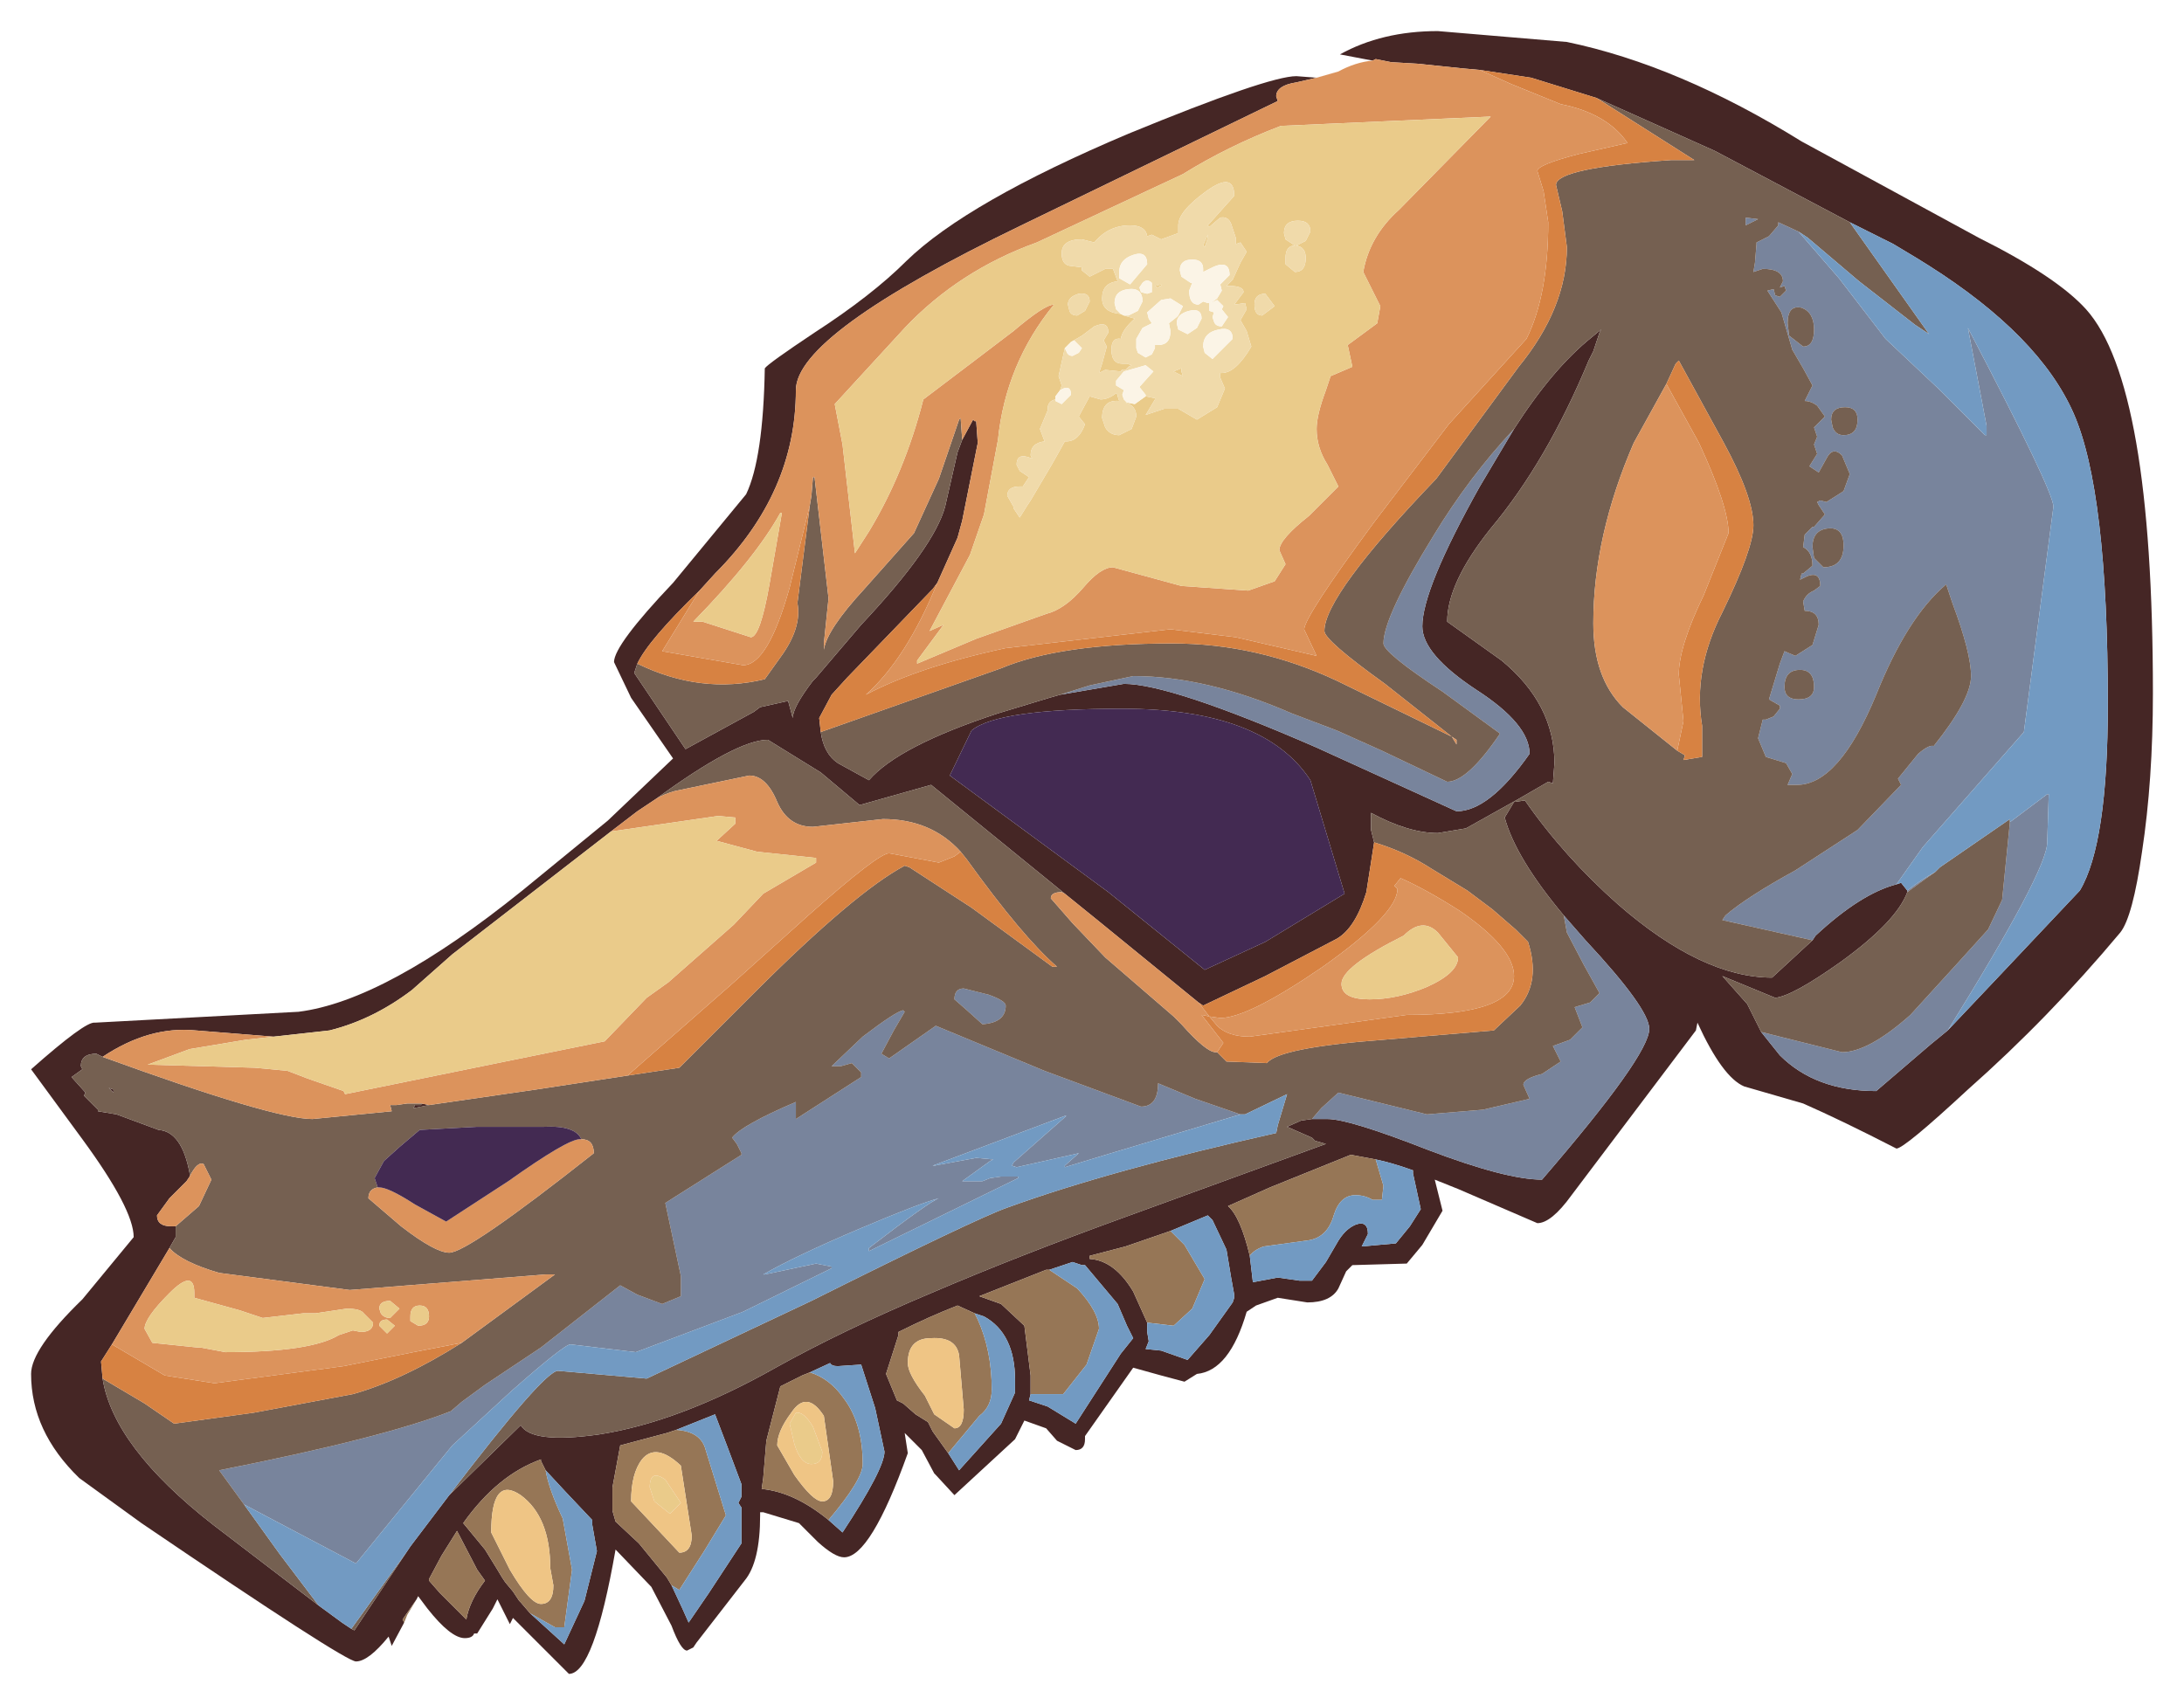 <?xml version="1.0" encoding="UTF-8" standalone="no"?>
<svg xmlns:xlink="http://www.w3.org/1999/xlink" height="54.85px" width="70.25px" xmlns="http://www.w3.org/2000/svg">
  <g transform="matrix(1.0, 0.0, 0.0, 1.0, 1, 1)">
    <path d="M61.65 32.15 L63.4 30.3 65.9 27.65 Q66.8 26.15 66.8 21.65 66.8 14.8 65.7 12.3 64.6 9.8 61.05 7.55 L60.65 7.3 59.9 6.85 58.5 6.15 54.15 3.85 50.35 2.15 48.25 1.5 46.6 1.25 46.05 1.2 44.6 1.05 43.75 1.0 43.25 0.9 43.15 0.95 42.1 0.75 Q43.45 0.0 45.25 0.0 L49.4 0.35 Q53.0 1.1 56.95 3.55 L62.65 6.65 Q65.15 7.9 66.1 8.95 68.25 11.35 68.25 21.3 68.25 24.1 67.9 26.4 67.6 28.5 67.2 29.0 64.9 31.75 62.3 34.05 60.25 35.95 60.0 35.95 58.25 35.05 57.0 34.5 L55.1 33.95 Q54.4 33.65 53.6 31.9 L53.55 32.15 49.55 37.45 Q48.9 38.35 48.45 38.35 L45.9 37.25 45.15 36.95 45.4 37.95 44.75 39.05 44.25 39.65 42.5 39.7 42.45 39.75 42.3 39.9 42.05 40.45 Q41.8 40.9 41.05 40.9 L40.1 40.75 39.4 41.0 39.1 41.2 Q38.55 43.1 37.5 43.2 L37.1 43.45 36.35 43.25 35.45 43.0 33.9 45.2 33.9 45.3 Q33.9 45.65 33.6 45.65 L33.0 45.35 32.65 44.95 31.95 44.7 31.65 45.3 29.7 47.1 29.1 46.45 29.05 46.4 28.65 45.65 28.1 45.1 28.2 45.75 Q27.0 49.1 26.15 49.1 25.85 49.1 25.3 48.6 L24.7 48.0 23.55 47.65 23.45 47.65 23.45 47.75 Q23.45 49.25 22.95 49.85 L21.4 51.85 21.3 52.0 21.1 52.1 Q20.9 52.1 20.6 51.3 L19.95 50.05 18.8 48.85 Q18.1 52.85 17.3 52.85 L15.5 51.05 15.4 51.25 15.25 50.95 15.0 50.45 14.85 50.75 14.35 51.55 14.25 51.55 Q14.2 51.7 13.95 51.7 13.5 51.7 12.75 50.75 L12.45 50.35 12.4 50.45 11.95 51.1 12.0 51.2 11.6 51.95 11.5 51.65 Q10.85 52.45 10.45 52.45 10.1 52.45 3.55 48.0 L1.55 46.55 Q0.0 45.05 0.0 43.2 0.0 42.4 1.65 40.8 L3.3 38.8 Q3.3 37.9 1.65 35.65 L0.0 33.4 Q1.75 31.85 2.05 31.9 L8.6 31.55 Q11.4 31.2 15.8 27.65 L18.0 25.85 18.55 25.4 20.65 23.4 19.3 21.45 18.75 20.3 Q18.75 19.75 20.65 17.75 L23.0 14.9 Q23.55 13.75 23.6 10.85 23.7 10.7 25.2 9.7 27.05 8.5 28.15 7.4 30.1 5.5 35.3 3.3 39.8 1.45 40.7 1.45 L41.35 1.5 40.7 1.65 Q40.05 1.75 40.05 2.1 L40.1 2.25 31.85 6.25 Q24.6 9.75 24.6 11.55 24.6 14.85 22.0 17.45 L21.5 18.0 Q19.85 19.6 19.5 20.35 L19.4 20.65 21.05 23.1 23.25 21.9 23.45 21.75 24.35 21.55 24.5 22.1 Q24.5 21.75 25.15 20.9 L25.25 20.8 26.7 19.1 Q29.05 16.6 29.4 15.3 L29.8 13.55 29.95 13.15 30.3 12.5 30.35 12.55 30.4 12.55 30.45 13.25 29.95 15.75 29.8 16.3 29.15 17.75 29.0 17.95 26.25 20.8 25.75 21.35 25.35 22.1 25.4 22.55 Q25.5 23.25 25.95 23.55 L26.95 24.1 Q27.9 23.0 31.1 21.95 L32.75 21.45 33.1 21.35 35.15 21.0 Q36.65 21.0 41.35 23.05 L45.85 25.1 Q46.9 25.1 48.2 23.25 48.2 22.3 46.5 21.2 44.75 20.05 44.75 19.15 44.75 17.95 46.6 14.65 L47.7 12.8 Q48.95 10.85 50.2 9.85 L50.5 9.6 50.45 9.7 50.25 10.3 50.1 10.6 Q48.75 13.85 46.95 16.0 45.55 17.75 45.55 19.0 L47.3 20.25 Q49.0 21.65 49.0 23.55 L48.95 24.2 48.8 24.15 47.85 24.7 46.15 25.65 45.25 25.8 Q44.3 25.8 43.1 25.15 L43.1 25.7 43.2 26.1 42.95 27.7 Q42.6 28.85 42.0 29.2 L39.7 30.4 37.7 31.35 37.55 31.25 34.3 28.6 33.25 27.75 28.95 24.25 26.65 24.9 25.4 23.85 23.7 22.8 Q22.7 22.8 20.1 24.7 L19.5 25.1 18.65 25.75 13.55 29.7 12.25 30.85 Q11.0 31.8 9.6 32.15 L7.8 32.35 5.3 32.15 Q3.8 32.0 2.3 33.0 L2.1 32.9 Q1.6 32.9 1.6 33.3 L1.65 33.4 1.3 33.65 1.75 34.15 1.7 34.25 2.15 34.7 2.15 34.75 2.75 34.85 4.1 35.35 Q4.85 35.4 5.1 36.75 L5.1 36.85 5.0 37.0 4.45 37.55 4.05 38.1 Q4.05 38.45 4.5 38.45 L4.65 38.45 4.65 38.8 4.45 39.15 2.6 42.25 2.25 42.8 2.3 43.35 Q2.65 45.55 5.85 48.05 L9.25 50.65 10.0 51.2 10.3 51.4 10.4 51.45 12.1 48.9 12.2 48.75 13.45 47.1 15.75 44.85 Q16.1 45.45 18.25 45.15 20.85 44.75 23.95 43.0 26.1 41.8 28.95 40.6 31.75 39.4 35.2 38.15 L41.65 35.8 41.3 35.7 41.2 35.6 40.4 35.25 40.85 35.05 41.2 35.0 41.7 35.0 Q42.4 35.0 44.95 36.0 47.45 36.95 48.6 36.95 52.05 32.95 52.05 32.1 52.05 31.45 50.0 29.25 L49.3 28.45 Q47.75 26.6 47.4 25.3 L47.7 24.8 48.05 24.75 Q49.3 26.55 51.05 28.1 53.75 30.45 56.0 30.45 L57.3 29.25 57.4 29.1 Q58.85 27.75 60.0 27.45 L60.15 27.4 60.35 27.65 60.35 27.7 Q60.0 28.65 58.2 29.95 56.65 31.05 56.1 31.1 L54.4 30.4 55.2 31.3 55.65 32.2 56.25 32.95 Q57.4 34.1 59.35 34.1 L61.1 32.6 61.65 32.15 M39.2 39.4 L39.3 40.25 40.1 40.1 40.8 40.2 41.2 40.2 41.65 39.6 42.0 39.0 Q42.25 38.55 42.6 38.4 43.0 38.25 43.0 38.7 L42.8 39.1 43.9 39.0 44.35 38.45 44.7 37.9 44.45 36.75 44.45 36.65 Q43.75 36.4 43.25 36.3 L42.45 36.15 39.85 37.2 38.5 37.8 Q38.9 38.15 39.2 39.4 M42.25 27.75 L41.15 24.1 Q39.65 21.8 35.1 21.8 31.1 21.8 30.25 22.5 L29.55 23.95 34.65 27.7 37.75 30.2 39.7 29.3 42.25 27.75 M12.8 34.55 L12.3 34.65 12.35 34.55 12.55 34.55 12.55 34.5 12.8 34.55 M2.65 34.05 L2.65 34.15 2.5 34.0 2.65 34.05 M16.55 46.3 L16.4 46.0 16.4 45.95 Q15.0 46.45 13.9 48.0 L14.6 48.85 15.0 49.5 15.15 49.75 15.25 49.9 15.5 50.2 15.7 50.5 15.75 50.55 16.05 50.9 17.15 51.9 17.8 50.5 18.2 48.9 18.05 48.05 18.05 47.9 17.2 47.0 16.55 46.3 M13.7 48.25 L13.2 49.05 12.8 49.8 12.8 49.85 13.15 50.25 14.0 51.1 Q14.1 50.5 14.6 49.85 L14.35 49.5 13.7 48.25 M20.75 45.0 L20.45 45.1 18.95 45.5 18.7 46.85 18.7 47.6 18.8 47.95 19.55 48.65 20.45 49.75 20.6 50.0 20.95 50.75 21.15 51.2 21.8 50.25 22.85 48.65 22.85 47.5 22.75 47.35 22.85 47.15 22.85 46.75 22.4 45.55 22.0 44.5 20.75 45.0 M25.65 47.9 L26.1 48.3 Q27.45 46.25 27.45 45.7 L27.15 44.3 26.7 42.9 25.95 42.95 Q25.75 42.95 25.7 42.85 L25.05 43.15 24.8 43.25 24.1 43.6 23.65 45.35 23.55 46.55 23.5 46.9 Q24.55 47.0 25.65 47.9 M30.35 41.25 L29.8 41.0 Q28.9 41.35 27.9 41.85 L27.9 41.95 27.5 43.2 27.85 44.05 28.05 44.15 28.45 44.5 28.85 44.75 29.0 45.05 29.5 45.75 29.85 46.3 31.2 44.8 31.65 43.8 31.65 43.4 Q31.65 41.9 30.65 41.35 L30.35 41.25 M35.9 41.55 L35.9 41.85 35.95 42.15 35.85 42.4 36.35 42.45 37.2 42.75 37.9 41.95 38.65 40.9 38.7 40.75 38.7 40.65 38.6 40.1 38.45 39.2 38.0 38.25 37.85 38.1 36.65 38.6 35.2 39.1 34.05 39.4 34.05 39.5 Q34.85 39.55 35.45 40.55 L35.9 41.55 M32.15 43.85 L32.1 44.05 32.7 44.25 33.6 44.8 35.05 42.55 35.45 42.05 35.25 41.65 34.95 40.95 33.9 39.7 33.8 39.7 33.5 39.6 32.75 39.85 32.65 39.85 30.5 40.7 31.2 40.95 31.95 41.65 32.15 43.25 32.15 43.85" fill="#452625" fill-rule="evenodd" stroke="none"/>
    <path d="M61.65 32.15 L61.1 32.6 59.35 34.1 Q57.4 34.1 56.25 32.95 L55.65 32.2 58.25 32.85 Q59.1 32.85 60.45 31.65 L62.0 29.95 62.95 28.9 63.4 27.95 63.65 25.45 64.85 24.55 64.9 24.55 64.85 26.1 Q64.85 27.0 61.65 32.15 M60.35 27.7 L60.35 27.65 Q60.8 27.3 61.25 27.05 60.75 27.4 60.35 27.7 M60.0 27.45 Q58.85 27.75 57.4 29.1 L57.3 29.25 54.4 28.6 54.5 28.45 Q55.2 27.85 56.75 27.0 L58.75 25.7 60.15 24.25 60.05 24.05 60.7 23.25 Q61.05 22.95 61.2 23.0 62.4 21.5 62.4 20.75 62.4 20.0 61.8 18.4 L61.6 17.8 Q60.35 18.85 59.35 21.35 58.15 24.25 56.8 24.25 L56.5 24.25 56.65 23.9 56.45 23.55 55.8 23.35 55.55 22.75 55.7 22.15 55.8 22.15 56.05 22.05 56.25 21.8 56.25 21.7 55.9 21.5 56.25 20.35 56.4 19.95 56.75 20.1 57.3 19.75 57.5 19.1 Q57.5 18.65 57.05 18.65 L57.0 18.35 Q57.1 18.1 57.35 18.0 L57.55 17.85 Q57.55 17.3 57.0 17.6 L56.9 17.65 56.95 17.45 57.0 17.45 57.3 17.2 Q57.3 16.75 57.0 16.6 L57.05 16.2 57.3 15.95 57.35 15.95 57.7 15.55 57.5 15.25 57.45 15.15 57.55 15.1 57.75 15.15 58.3 14.8 58.5 14.25 58.25 13.65 Q57.95 13.35 57.75 13.75 L57.5 14.2 57.2 14.0 57.45 13.6 57.35 13.3 57.45 13.05 57.35 12.75 57.7 12.4 57.45 12.05 Q57.25 11.9 57.05 11.9 L57.3 11.4 57.0 10.85 56.65 10.25 56.3 9.05 55.85 8.35 56.05 8.3 56.1 8.5 56.25 8.55 56.45 8.35 56.4 8.2 56.25 8.25 56.35 8.05 Q56.35 7.65 55.7 7.65 L55.4 7.75 55.45 7.45 55.5 6.85 55.5 6.8 55.9 6.6 56.2 6.25 56.2 6.15 56.85 6.45 58.15 7.95 59.65 9.9 61.4 11.55 62.85 13.0 62.9 13.0 62.9 12.7 62.3 9.55 Q65.05 14.8 65.05 15.3 L64.1 22.55 60.85 26.25 60.0 27.45 M49.3 28.45 L50.0 29.25 Q52.05 31.45 52.05 32.1 52.05 32.95 48.6 36.95 47.45 36.95 44.95 36.0 42.4 35.0 41.7 35.0 L41.2 35.0 41.5 34.65 42.05 34.15 44.9 34.85 46.7 34.7 48.2 34.35 48.0 33.9 Q48.0 33.7 48.6 33.55 L49.2 33.15 48.95 32.65 49.5 32.45 49.9 32.05 49.65 31.4 50.15 31.25 50.45 30.95 49.95 30.05 49.4 29.0 49.3 28.45 M47.7 12.8 L46.6 14.65 Q44.75 17.95 44.75 19.15 44.75 20.05 46.5 21.2 48.2 22.3 48.2 23.25 46.9 25.1 45.85 25.1 L41.35 23.05 Q36.65 21.0 35.15 21.0 L33.1 21.35 34.05 21.05 35.45 20.75 Q37.8 20.75 40.55 21.95 L42.0 22.5 43.45 23.15 45.55 24.15 Q46.2 24.15 47.25 22.6 L45.4 21.25 Q43.5 20.0 43.5 19.7 43.5 18.85 45.1 16.25 46.25 14.35 47.7 12.8 M55.15 6.0 L55.55 6.05 55.15 6.25 55.15 6.0 M56.5 9.4 L56.55 9.8 57.0 10.15 Q57.35 10.15 57.35 9.6 57.35 9.05 56.95 8.9 56.5 8.8 56.5 9.4 M56.9 20.55 Q56.4 20.55 56.4 21.1 56.4 21.5 56.85 21.5 57.35 21.5 57.35 21.1 57.35 20.55 56.9 20.55 M57.3 16.6 L57.35 16.95 57.65 17.25 Q58.3 17.25 58.3 16.55 58.3 15.95 57.8 16.0 57.3 16.05 57.3 16.6 M58.3 13.0 Q58.75 13.0 58.75 12.5 58.75 12.1 58.35 12.1 57.9 12.1 57.9 12.5 L57.95 12.75 Q58.05 13.0 58.3 13.0 M6.85 47.4 L6.05 46.3 Q11.35 45.25 13.5 44.4 L13.85 44.1 14.6 43.55 16.4 42.35 18.95 40.35 19.5 40.65 20.3 40.95 20.9 40.7 20.9 40.05 20.4 37.7 22.85 36.15 22.85 36.1 22.7 35.8 22.55 35.6 Q22.85 35.2 24.6 34.45 L24.6 35.0 26.7 33.65 26.7 33.5 26.4 33.2 26.05 33.3 25.75 33.3 26.75 32.35 Q27.8 31.55 28.05 31.5 L28.1 31.55 27.75 32.15 27.35 32.9 27.6 33.05 29.1 32.0 32.6 33.45 35.7 34.6 Q36.25 34.6 36.25 33.85 L37.45 34.35 38.9 34.85 34.9 36.05 33.25 36.55 33.25 36.5 33.7 36.1 31.7 36.55 31.55 36.5 31.6 36.4 33.3 34.9 33.25 34.9 29.0 36.5 29.05 36.5 30.4 36.25 30.95 36.3 30.85 36.35 29.95 37.0 30.6 37.0 30.85 36.9 31.2 36.85 31.75 36.85 31.75 36.9 26.95 39.25 26.95 39.15 Q28.9 37.65 29.2 37.55 28.6 37.7 26.6 38.55 24.6 39.4 23.55 40.0 L23.6 40.0 25.25 39.65 25.75 39.75 25.75 39.8 22.9 41.2 19.45 42.5 17.35 42.25 Q17.15 42.25 15.45 43.75 L13.55 45.5 10.45 49.3 6.85 47.4 M31.35 31.35 Q31.35 31.9 30.6 31.95 L30.1 31.5 29.7 31.15 Q29.7 30.8 30.0 30.8 L30.8 31.0 Q31.35 31.2 31.35 31.35" fill="#78849c" fill-rule="evenodd" stroke="none"/>
    <path d="M55.65 32.2 L55.2 31.3 54.4 30.4 56.1 31.1 Q56.65 31.05 58.2 29.95 60.0 28.65 60.35 27.7 60.75 27.4 61.25 27.05 L61.4 26.9 63.65 25.35 63.65 25.45 63.4 27.95 62.95 28.9 62.0 29.95 60.45 31.65 Q59.1 32.85 58.25 32.85 L55.65 32.2 M57.3 29.25 L56.0 30.45 Q53.75 30.45 51.05 28.1 49.3 26.55 48.05 24.75 L47.7 24.8 47.4 25.3 Q47.75 26.6 49.3 28.45 L49.4 29.0 49.95 30.05 50.45 30.95 50.15 31.25 49.65 31.4 49.9 32.05 49.5 32.45 48.95 32.65 49.2 33.15 48.6 33.55 Q48.0 33.7 48.0 33.9 L48.2 34.35 46.7 34.7 44.9 34.85 42.05 34.15 41.5 34.65 41.2 35.0 40.85 35.05 40.4 35.25 41.2 35.6 41.3 35.7 41.65 35.8 35.2 38.15 Q31.75 39.4 28.95 40.6 26.1 41.8 23.95 43.0 20.85 44.75 18.25 45.15 16.1 45.45 15.75 44.85 L13.45 47.1 Q16.5 43.1 16.95 43.1 L19.8 43.35 25.1 40.85 Q30.4 38.2 31.4 37.85 34.7 36.65 40.05 35.45 L40.1 35.2 40.4 34.2 39.05 34.85 38.9 34.85 37.45 34.35 36.25 33.85 Q36.25 34.6 35.7 34.6 L32.6 33.45 29.1 32.0 27.6 33.05 27.35 32.9 27.75 32.15 28.1 31.55 28.05 31.5 Q27.8 31.55 26.75 32.35 L25.75 33.3 26.05 33.3 26.4 33.2 26.7 33.5 26.7 33.65 24.6 35.0 24.6 34.45 Q22.85 35.2 22.55 35.6 L22.7 35.8 22.85 36.1 22.85 36.15 20.4 37.7 20.9 40.05 20.9 40.7 20.3 40.95 19.5 40.65 18.95 40.35 16.4 42.35 14.6 43.55 13.85 44.1 13.5 44.4 Q11.35 45.25 6.05 46.3 L6.85 47.4 8.0 49.0 9.25 50.65 5.85 48.05 Q2.65 45.55 2.3 43.35 L3.65 44.15 4.6 44.8 7.15 44.45 10.35 43.85 Q11.95 43.4 13.85 42.2 L16.85 40.0 16.55 40.0 10.25 40.5 6.05 39.95 Q4.85 39.6 4.45 39.15 L4.65 38.8 4.65 38.45 5.4 37.8 5.8 36.95 5.55 36.45 Q5.35 36.35 5.1 36.85 L5.1 36.75 Q4.85 35.4 4.1 35.35 L2.75 34.85 2.15 34.75 2.15 34.7 1.7 34.25 1.75 34.15 1.3 33.65 1.65 33.4 1.6 33.3 Q1.6 32.9 2.1 32.9 L2.3 33.0 Q7.8 35.0 9.05 35.0 L11.6 34.75 11.55 34.55 11.75 34.55 12.1 34.5 12.55 34.5 12.55 34.55 12.35 34.55 12.3 34.65 12.8 34.55 16.25 34.05 19.2 33.6 20.85 33.35 23.25 30.95 Q26.5 27.7 28.1 26.85 L28.25 26.9 30.25 28.2 32.85 30.1 33.0 30.1 Q31.9 29.15 30.1 26.65 L29.9 26.4 Q28.95 25.35 27.4 25.35 L25.15 25.6 Q24.35 25.6 24.0 24.8 23.65 23.95 23.1 23.95 L20.7 24.45 Q20.35 24.55 20.1 24.7 22.7 22.8 23.7 22.8 L25.4 23.85 26.65 24.9 28.95 24.25 33.25 27.75 33.15 27.7 Q32.8 27.7 32.8 27.9 L33.5 28.7 34.55 29.8 36.75 31.7 37.0 31.95 Q37.8 32.85 38.1 32.85 L38.15 32.85 38.45 33.15 39.75 33.2 Q40.15 32.7 43.5 32.45 L47.05 32.15 47.9 31.35 Q48.55 30.55 48.15 29.3 L47.75 28.9 47.0 28.25 46.2 27.65 45.05 26.95 Q44.2 26.4 43.2 26.1 L43.1 25.7 43.1 25.15 Q44.3 25.8 45.25 25.8 L46.15 25.65 47.85 24.7 48.8 24.15 48.95 24.2 49.0 23.55 Q49.0 21.65 47.3 20.25 L45.55 19.0 Q45.55 17.75 46.95 16.0 48.75 13.85 50.1 10.6 L50.25 10.3 50.45 9.7 50.5 9.6 50.2 9.85 Q48.95 10.85 47.7 12.8 46.25 14.35 45.1 16.25 43.5 18.85 43.5 19.7 43.5 20.0 45.4 21.25 L47.25 22.6 Q46.2 24.15 45.55 24.15 L43.45 23.15 42.0 22.5 40.55 21.95 Q37.8 20.75 35.45 20.75 L34.05 21.05 33.1 21.35 32.75 21.45 31.1 21.95 Q27.9 23.0 26.95 24.1 L25.95 23.55 Q25.5 23.25 25.4 22.55 L31.2 20.5 Q33.1 19.7 36.7 19.7 39.45 19.7 42.0 20.9 L45.7 22.7 43.55 21.0 Q41.6 19.6 41.6 19.3 41.6 18.15 45.2 14.4 L47.85 10.8 Q49.4 8.9 49.4 6.95 L49.25 5.8 49.05 4.95 Q49.05 4.4 52.75 4.15 L53.5 4.15 50.35 2.15 54.15 3.85 58.5 6.15 61.05 9.75 60.6 9.45 58.8 8.05 57.15 6.65 56.85 6.45 56.2 6.15 56.2 6.25 55.9 6.6 55.5 6.8 55.5 6.85 55.45 7.45 55.4 7.75 55.7 7.65 Q56.35 7.65 56.35 8.05 L56.25 8.25 56.4 8.2 56.45 8.35 56.25 8.55 56.1 8.5 56.05 8.3 55.85 8.35 56.3 9.05 56.65 10.25 57.0 10.85 57.3 11.4 57.05 11.9 Q57.25 11.9 57.45 12.05 L57.7 12.4 57.35 12.75 57.45 13.05 57.35 13.3 57.45 13.6 57.2 14.0 57.5 14.2 57.75 13.75 Q57.95 13.35 58.25 13.65 L58.5 14.25 58.3 14.8 57.75 15.15 57.55 15.1 57.45 15.15 57.5 15.25 57.7 15.55 57.35 15.95 57.3 15.95 57.05 16.2 57.0 16.6 Q57.3 16.75 57.3 17.2 L57.0 17.45 56.95 17.45 56.9 17.65 57.0 17.6 Q57.55 17.3 57.55 17.85 L57.35 18.0 Q57.1 18.1 57.0 18.35 L57.05 18.65 Q57.5 18.65 57.5 19.1 L57.3 19.75 56.75 20.1 56.4 19.95 56.25 20.35 55.9 21.5 56.25 21.7 56.25 21.8 56.05 22.05 55.8 22.15 55.7 22.15 55.55 22.75 55.8 23.35 56.45 23.55 56.65 23.9 56.5 24.25 56.8 24.25 Q58.15 24.25 59.35 21.35 60.35 18.85 61.6 17.8 L61.8 18.4 Q62.4 20.0 62.4 20.75 62.4 21.5 61.2 23.0 61.05 22.95 60.7 23.25 L60.05 24.05 60.15 24.25 58.75 25.7 56.75 27.0 Q55.2 27.85 54.5 28.45 L54.4 28.6 57.3 29.25 M12.1 48.9 L10.4 51.45 10.3 51.4 12.1 48.9 M29.95 13.15 L29.8 13.55 29.4 15.3 Q29.05 16.6 26.7 19.1 L25.25 20.8 25.15 20.9 Q24.5 21.75 24.5 22.1 L24.35 21.55 23.45 21.75 23.25 21.9 21.05 23.1 19.4 20.65 19.5 20.35 Q21.55 21.35 23.6 20.85 L24.1 20.15 Q24.8 19.2 24.65 18.4 L25.05 15.25 25.1 14.95 25.15 14.35 25.2 14.35 25.65 18.25 25.5 19.7 25.5 19.9 Q25.6 19.25 26.8 17.95 L28.4 16.15 29.2 14.4 29.85 12.5 29.9 12.45 29.95 13.15 M45.7 22.7 L45.85 22.95 45.85 22.8 45.7 22.7 M55.15 6.0 L55.15 6.25 55.55 6.05 55.15 6.0 M52.95 23.15 L53.2 23.3 53.15 23.45 53.75 23.35 53.75 22.35 Q53.45 20.55 54.4 18.7 55.4 16.65 55.4 15.9 55.4 15.0 54.45 13.25 L53.0 10.6 52.9 10.7 52.6 11.35 51.55 13.25 Q50.25 16.25 50.25 19.05 50.25 20.8 51.2 21.75 L52.95 23.15 M56.5 9.4 Q56.5 8.8 56.95 8.9 57.35 9.05 57.35 9.6 57.35 10.15 57.0 10.15 L56.55 9.8 56.5 9.4 M58.3 13.0 Q58.05 13.0 57.95 12.75 L57.9 12.5 Q57.9 12.1 58.35 12.1 58.75 12.1 58.75 12.5 58.75 13.0 58.3 13.0 M57.3 16.6 Q57.3 16.05 57.8 16.0 58.3 15.95 58.3 16.55 58.3 17.25 57.65 17.25 L57.35 16.95 57.3 16.6 M56.9 20.55 Q57.35 20.55 57.35 21.1 57.35 21.5 56.85 21.5 56.4 21.5 56.4 21.1 56.4 20.55 56.9 20.55 M17.7 35.65 Q17.5 35.2 16.5 35.25 L14.35 35.25 12.5 35.35 11.85 35.9 11.35 36.35 11.05 36.9 11.15 37.2 Q10.85 37.25 10.85 37.55 L11.9 38.45 Q13.0 39.3 13.45 39.3 14.05 39.3 18.1 36.1 18.1 35.65 17.7 35.65 M2.65 34.05 L2.5 34.0 2.65 34.15 2.65 34.05 M31.35 31.35 Q31.35 31.2 30.8 31.0 L30.0 30.8 Q29.7 30.8 29.7 31.15 L30.1 31.5 30.6 31.95 Q31.35 31.9 31.35 31.35" fill="#756051" fill-rule="evenodd" stroke="none"/>
    <path d="M2.3 43.35 L2.25 42.8 2.6 42.25 4.3 43.25 5.9 43.5 10.05 42.95 12.3 42.5 13.85 42.2 Q11.95 43.4 10.35 43.85 L7.15 44.45 4.6 44.8 3.65 44.15 2.3 43.35 M37.55 31.25 L37.7 31.35 39.7 30.4 42.0 29.2 Q42.6 28.85 42.95 27.7 L43.2 26.1 Q44.2 26.4 45.05 26.95 L46.2 27.65 47.0 28.25 47.75 28.9 48.15 29.3 Q48.55 30.55 47.9 31.35 L47.05 32.15 43.5 32.45 Q40.15 32.7 39.75 33.2 L38.45 33.15 38.15 32.85 38.35 32.55 37.65 31.65 37.9 31.7 38.15 32.0 Q38.5 32.35 39.2 32.35 L44.25 31.65 Q47.7 31.65 47.7 30.4 47.7 29.5 45.95 28.3 44.85 27.6 44.05 27.25 L43.85 27.5 43.95 27.6 Q43.95 28.4 41.55 30.1 39.15 31.75 38.25 31.75 L37.9 31.7 37.55 31.25 M25.4 22.55 L25.35 22.1 25.75 21.35 26.25 20.8 29.0 17.95 29.15 17.75 Q28.15 20.2 26.85 21.35 28.55 20.45 31.35 19.85 L36.6 19.25 36.7 19.25 38.75 19.5 41.35 20.1 40.95 19.25 Q40.95 18.85 43.2 15.8 L45.6 12.65 48.1 9.9 Q48.8 8.5 48.8 6.15 L48.65 5.15 48.45 4.5 Q48.45 4.3 49.8 3.95 L51.35 3.6 Q50.7 2.65 49.2 2.35 L47.6 1.7 46.6 1.25 48.25 1.5 50.35 2.15 53.5 4.15 52.75 4.15 Q49.05 4.4 49.05 4.95 L49.25 5.8 49.4 6.95 Q49.4 8.9 47.85 10.8 L45.2 14.4 Q41.6 18.15 41.6 19.3 41.6 19.6 43.55 21.0 L45.7 22.7 42.0 20.9 Q39.45 19.7 36.7 19.7 33.1 19.7 31.2 20.5 L25.4 22.55 M19.5 20.35 Q19.85 19.6 21.5 18.0 L20.3 19.95 22.9 20.4 Q23.7 20.4 24.4 17.9 L25.05 15.25 24.65 18.4 Q24.8 19.2 24.1 20.15 L23.6 20.85 Q21.55 21.35 19.5 20.35 M52.6 11.35 L52.9 10.7 53.0 10.6 54.45 13.25 Q55.4 15.0 55.4 15.9 55.4 16.65 54.4 18.7 53.45 20.55 53.75 22.35 L53.75 23.35 53.15 23.45 53.2 23.3 52.95 23.15 53.15 22.2 53.0 20.7 Q53.0 19.8 53.8 18.15 L54.6 16.15 Q54.6 15.3 53.65 13.25 L52.6 11.35 M29.9 26.4 L30.1 26.65 Q31.9 29.15 33.0 30.1 L32.85 30.1 30.25 28.2 28.25 26.9 28.1 26.85 Q26.5 27.7 23.25 30.95 L20.85 33.35 19.2 33.6 19.3 33.5 22.55 30.65 25.0 28.45 Q27.25 26.45 27.6 26.45 L29.2 26.75 29.7 26.55 29.9 26.4" fill="#d78242" fill-rule="evenodd" stroke="none"/>
    <path d="M2.6 42.25 L4.45 39.15 Q4.85 39.6 6.05 39.95 L10.25 40.5 16.55 40.0 16.85 40.0 13.85 42.2 12.3 42.5 10.05 42.95 5.9 43.5 4.3 43.25 2.6 42.25 M4.65 38.45 L4.5 38.45 Q4.05 38.45 4.05 38.1 L4.45 37.55 5.0 37.0 5.1 36.85 Q5.35 36.35 5.55 36.45 L5.8 36.95 5.4 37.8 4.65 38.45 M2.3 33.0 Q3.8 32.0 5.3 32.15 L7.8 32.35 6.9 32.45 5.1 32.75 3.75 33.25 7.2 33.35 8.25 33.45 8.9 33.7 10.05 34.1 10.1 34.2 15.25 33.15 18.45 32.5 19.8 31.1 20.5 30.6 22.6 28.75 23.55 27.75 25.25 26.75 25.25 26.6 23.35 26.4 22.05 26.05 22.65 25.5 22.65 25.3 22.1 25.25 18.65 25.75 19.5 25.1 20.1 24.7 Q20.35 24.55 20.7 24.45 L23.1 23.95 Q23.65 23.95 24.0 24.8 24.35 25.6 25.15 25.6 L27.4 25.35 Q28.95 25.35 29.9 26.4 L29.7 26.55 29.2 26.75 27.6 26.45 Q27.25 26.45 25.0 28.45 L22.55 30.65 19.3 33.5 19.2 33.6 16.25 34.05 12.8 34.55 12.55 34.5 12.1 34.5 11.75 34.55 11.55 34.55 11.6 34.75 9.05 35.0 Q7.8 35.0 2.3 33.0 M33.25 27.75 L34.3 28.6 37.55 31.25 37.9 31.7 38.25 31.75 Q39.15 31.75 41.55 30.1 43.95 28.4 43.95 27.6 L43.85 27.5 44.05 27.25 Q44.85 27.6 45.95 28.3 47.7 29.5 47.7 30.4 47.7 31.65 44.25 31.65 L39.2 32.35 Q38.5 32.35 38.15 32.0 L37.9 31.7 37.65 31.65 38.35 32.55 38.15 32.85 38.1 32.85 Q37.8 32.85 37.0 31.95 L36.75 31.7 34.55 29.8 33.5 28.7 32.8 27.9 Q32.8 27.7 33.15 27.7 L33.25 27.75 M29.15 17.75 L29.8 16.3 29.95 15.75 30.45 13.25 30.4 12.55 30.35 12.55 30.3 12.5 29.95 13.15 29.9 12.45 29.85 12.5 29.2 14.4 28.4 16.15 26.8 17.95 Q25.6 19.25 25.5 19.9 L25.5 19.7 25.65 18.25 25.2 14.35 25.15 14.35 25.1 14.95 25.05 15.25 24.4 17.9 Q23.7 20.4 22.9 20.4 L20.3 19.95 21.5 18.0 22.0 17.45 Q24.6 14.85 24.6 11.55 24.6 9.75 31.85 6.25 L40.1 2.25 40.05 2.1 Q40.05 1.75 40.7 1.65 L41.35 1.5 42.05 1.3 Q42.6 1.0 43.15 0.95 L43.25 0.9 43.75 1.0 44.6 1.05 46.05 1.2 46.6 1.25 47.6 1.7 49.2 2.35 Q50.7 2.65 51.35 3.6 L49.8 3.95 Q48.45 4.3 48.45 4.5 L48.65 5.15 48.8 6.15 Q48.8 8.5 48.1 9.9 L45.6 12.65 43.2 15.8 Q40.95 18.85 40.95 19.25 L41.35 20.1 38.75 19.5 36.7 19.25 36.6 19.25 31.35 19.85 Q28.55 20.45 26.85 21.35 28.15 20.2 29.15 17.75 M45.7 22.7 L45.85 22.8 45.85 22.95 45.7 22.7 M52.95 23.15 L51.2 21.75 Q50.25 20.8 50.25 19.05 50.25 16.25 51.55 13.25 L52.6 11.35 53.65 13.25 Q54.6 15.3 54.6 16.15 L53.8 18.15 Q53.0 19.8 53.0 20.7 L53.15 22.2 52.95 23.15 M42.5 10.8 L42.35 10.1 43.3 9.4 43.4 8.85 42.85 7.75 Q43.05 6.6 44.0 5.75 L46.95 2.75 40.2 3.05 Q38.5 3.7 37.05 4.6 L32.35 6.8 Q29.85 7.7 28.1 9.55 L25.85 12.0 26.1 13.3 26.5 16.8 26.95 16.1 Q28.1 14.2 28.7 11.85 L30.35 10.6 31.6 9.65 Q32.6 8.8 32.9 8.8 31.35 10.7 31.1 13.15 L30.65 15.55 30.2 16.85 28.9 19.3 29.35 19.1 28.5 20.25 28.5 20.35 30.4 19.55 32.65 18.75 Q33.25 18.6 33.85 17.9 34.4 17.25 34.8 17.25 L37.0 17.85 39.15 18.0 40.0 17.7 40.35 17.15 40.15 16.7 Q40.15 16.35 41.1 15.6 L42.05 14.65 41.7 13.95 Q41.35 13.4 41.35 12.8 41.35 12.35 41.65 11.55 L41.8 11.1 42.5 10.8 M45.0 29.85 L45.05 29.85 45.0 29.85 M45.25 29.0 Q44.75 28.5 44.15 29.1 42.15 30.1 42.15 30.65 42.15 31.15 43.05 31.15 43.95 31.15 44.9 30.75 45.9 30.3 45.9 29.8 L45.25 29.0 M23.75 17.8 L24.15 15.5 24.1 15.5 Q23.3 16.95 21.3 19.0 L21.6 19.0 23.15 19.5 Q23.45 19.5 23.75 17.8 M17.7 35.65 Q18.1 35.65 18.1 36.1 14.05 39.3 13.45 39.3 13.0 39.3 11.9 38.45 L10.85 37.55 Q10.85 37.25 11.15 37.2 L11.2 37.2 Q11.5 37.2 12.35 37.75 L13.35 38.3 15.35 37.0 Q17.25 35.65 17.65 35.65 L17.7 35.65 M7.45 41.4 L6.7 41.15 5.25 40.75 5.25 40.6 Q5.25 39.8 4.45 40.6 3.65 41.4 3.65 41.75 L3.9 42.2 5.35 42.35 5.45 42.35 6.25 42.5 Q9.0 42.5 9.9 41.95 L10.35 41.8 10.6 41.85 Q11.0 41.85 11.0 41.55 L10.7 41.25 Q10.6 41.1 10.15 41.1 L9.15 41.25 8.75 41.25 7.45 41.4 M12.5 41.0 Q12.2 41.0 12.2 41.35 L12.2 41.5 12.45 41.65 Q12.8 41.65 12.8 41.35 12.8 41.0 12.5 41.0 M11.85 41.1 L11.55 40.85 Q11.2 40.85 11.2 41.1 L11.25 41.25 Q11.35 41.4 11.55 41.4 L11.85 41.1 M11.7 41.65 L11.45 41.45 Q11.2 41.45 11.2 41.65 L11.45 41.9 11.7 41.65" fill="#dc935c" fill-rule="evenodd" stroke="none"/>
    <path d="M7.8 32.35 L9.6 32.15 Q11.0 31.8 12.25 30.85 L13.55 29.7 18.65 25.75 22.1 25.25 22.65 25.3 22.65 25.5 22.05 26.05 23.35 26.4 25.25 26.6 25.25 26.75 23.55 27.75 22.6 28.75 20.5 30.6 19.8 31.1 18.45 32.5 15.25 33.15 10.1 34.2 10.05 34.1 8.9 33.7 8.25 33.45 7.2 33.35 3.75 33.25 5.1 32.75 6.9 32.45 7.8 32.35 M40.7 6.9 L41.0 6.75 41.15 6.45 Q41.15 6.1 40.75 6.1 40.3 6.1 40.3 6.5 L40.35 6.7 40.65 6.9 Q40.35 6.9 40.35 7.3 L40.35 7.5 40.65 7.75 Q41.0 7.75 41.0 7.3 41.0 6.95 40.7 6.9 M42.5 10.8 L41.8 11.1 41.65 11.55 Q41.35 12.35 41.35 12.8 41.35 13.4 41.7 13.95 L42.05 14.65 41.1 15.6 Q40.15 16.35 40.15 16.7 L40.35 17.15 40.0 17.7 39.15 18.0 37.0 17.85 34.8 17.25 Q34.4 17.25 33.85 17.9 33.25 18.6 32.65 18.75 L30.4 19.55 28.5 20.35 28.5 20.25 29.35 19.1 28.9 19.3 30.2 16.85 30.65 15.55 31.1 13.15 Q31.35 10.7 32.9 8.8 32.6 8.8 31.6 9.65 L30.35 10.6 28.7 11.85 Q28.1 14.2 26.95 16.1 L26.5 16.8 26.1 13.3 25.85 12.0 28.1 9.55 Q29.85 7.7 32.35 6.8 L37.05 4.6 Q38.5 3.7 40.2 3.05 L46.95 2.75 44.0 5.75 Q43.05 6.6 42.85 7.75 L43.4 8.85 43.3 9.4 42.35 10.1 42.5 10.8 M45.25 29.0 L45.9 29.8 Q45.9 30.3 44.9 30.75 43.95 31.15 43.05 31.15 42.15 31.15 42.15 30.65 42.15 30.1 44.15 29.1 44.75 28.5 45.25 29.0 M45.0 29.85 L45.05 29.85 45.0 29.85 M35.85 11.75 L36.1 11.8 36.15 11.8 36.15 11.85 35.85 12.35 36.45 12.15 36.65 12.15 36.9 12.15 37.5 12.5 38.15 12.1 38.4 11.5 38.25 11.15 38.25 11.0 38.3 11.0 Q38.75 11.0 39.25 10.15 L39.1 9.65 38.9 9.3 39.1 8.95 39.05 8.75 38.7 8.8 39.0 8.4 Q39.0 8.2 38.55 8.2 L38.45 8.2 38.65 8.0 38.9 7.45 39.1 7.1 38.9 6.8 38.75 6.85 38.75 6.65 38.6 6.2 Q38.5 5.95 38.25 6.0 L37.9 6.3 37.85 6.25 38.7 5.3 Q38.7 4.5 37.8 5.15 36.9 5.8 36.9 6.25 L36.9 6.5 36.35 6.7 36.05 6.55 35.9 6.6 Q35.85 6.25 35.35 6.25 34.65 6.25 34.2 6.8 L33.8 6.7 Q33.15 6.7 33.15 7.15 33.15 7.5 33.4 7.55 L33.8 7.6 33.8 7.7 34.05 7.9 34.55 7.65 34.8 7.65 34.95 8.05 Q34.45 8.1 34.45 8.6 34.45 9.05 35.05 9.1 L35.15 9.15 35.5 9.25 Q35.1 9.6 35.05 9.9 34.75 9.85 34.75 10.25 34.75 10.7 35.1 10.7 L35.25 10.7 35.4 10.75 35.3 10.8 35.2 10.9 Q35.1 10.85 35.05 10.95 L34.55 10.9 34.35 11.0 34.45 10.7 34.6 10.15 34.5 9.95 34.65 9.7 Q34.65 9.3 34.2 9.5 L33.8 9.8 33.45 10.0 33.25 10.2 33.05 11.1 33.15 11.4 33.1 11.55 32.95 11.75 32.95 11.85 Q32.7 11.9 32.7 12.15 L32.7 12.2 32.45 12.8 32.6 13.2 Q32.15 13.25 32.15 13.65 L32.2 13.75 32.05 13.7 Q31.7 13.6 31.7 13.95 L31.8 14.15 32.1 14.35 31.9 14.65 31.8 14.65 Q31.4 14.65 31.4 14.95 L31.6 15.3 31.6 15.35 31.8 15.65 32.05 15.25 32.15 15.1 32.8 14.0 33.0 13.65 33.25 13.2 33.3 13.2 Q33.7 13.2 33.9 12.65 L33.7 12.4 34.05 11.75 34.4 11.85 Q34.65 11.85 34.9 11.65 L34.95 11.7 34.95 11.75 35.0 11.9 Q34.45 11.85 34.45 12.45 L34.55 12.75 Q34.7 13.0 35.0 13.0 L35.4 12.8 35.55 12.4 Q35.55 12.05 35.2 11.95 L35.25 11.95 35.5 12.0 35.85 11.75 M33.9 9.0 L34.05 8.7 Q34.05 8.4 33.7 8.45 33.35 8.55 33.35 8.8 L33.4 9.0 Q33.45 9.15 33.65 9.15 L33.9 9.0 M36.15 8.2 L36.35 8.15 36.35 8.2 36.3 8.2 36.25 8.25 36.15 8.2 M37.85 6.55 L37.85 6.65 37.75 6.95 37.7 6.9 37.85 6.55 M39.6 9.15 L40.0 8.85 39.7 8.45 Q39.35 8.45 39.35 8.8 39.35 9.15 39.6 9.15 M36.75 10.95 L37.0 10.85 37.0 10.95 37.05 11.1 36.75 10.95 M23.75 17.8 Q23.45 19.5 23.15 19.5 L21.6 19.0 21.3 19.0 Q23.3 16.95 24.1 15.5 L24.15 15.5 23.75 17.8 M7.45 41.4 L8.75 41.25 9.15 41.25 10.15 41.1 Q10.6 41.1 10.7 41.25 L11.0 41.55 Q11.0 41.85 10.6 41.85 L10.35 41.8 9.9 41.95 Q9.0 42.5 6.25 42.5 L5.45 42.35 5.35 42.35 3.9 42.2 3.65 41.75 Q3.65 41.4 4.45 40.6 5.25 39.8 5.25 40.6 L5.25 40.75 6.7 41.15 7.45 41.4 M11.7 41.65 L11.45 41.9 11.2 41.65 Q11.2 41.45 11.45 41.45 L11.7 41.65 M11.85 41.1 L11.55 41.4 Q11.35 41.4 11.25 41.25 L11.2 41.1 Q11.2 40.85 11.55 40.85 L11.85 41.1 M12.5 41.0 Q12.8 41.0 12.8 41.35 12.8 41.65 12.45 41.65 L12.2 41.5 12.2 41.35 Q12.2 41.0 12.5 41.0 M19.9 46.85 Q19.9 46.25 20.4 46.6 L20.9 47.35 20.55 47.7 20.05 47.3 19.9 46.85 M24.55 45.45 L24.4 44.8 24.6 44.45 Q24.85 44.4 25.15 44.9 L25.45 45.7 Q25.45 46.1 25.1 46.1 24.75 46.1 24.55 45.45" fill="#eacb8a" fill-rule="evenodd" stroke="none"/>
    <path d="M12.0 51.2 L11.95 51.1 12.4 50.45 12.1 50.95 12.0 51.2 M43.25 36.3 L43.5 37.15 43.45 37.6 43.15 37.6 Q42.9 37.45 42.6 37.45 42.1 37.45 41.9 38.1 41.7 38.8 41.1 38.9 L39.65 39.1 Q39.35 39.2 39.2 39.4 38.9 38.15 38.5 37.8 L39.85 37.2 42.45 36.15 43.25 36.3 M16.05 50.9 L15.75 50.55 15.7 50.5 15.5 50.2 15.25 49.9 15.15 49.75 15.0 49.5 14.6 48.85 13.9 48.0 Q15.0 46.45 16.4 45.95 L16.4 46.0 16.55 46.3 Q16.65 46.9 17.1 47.85 L17.4 49.5 17.15 51.35 16.85 51.35 16.05 50.9 M13.7 48.25 L14.35 49.5 14.6 49.85 Q14.1 50.5 14.0 51.1 L13.15 50.25 12.8 49.85 12.8 49.8 13.2 49.05 13.7 48.25 M16.7 49.45 Q16.7 47.8 15.75 47.1 14.8 46.45 14.8 48.3 L15.4 49.5 Q16.05 50.6 16.4 50.6 16.8 50.6 16.8 50.0 L16.7 49.45 M20.6 50.0 L20.45 49.75 19.55 48.65 18.8 47.95 18.7 47.6 18.7 46.85 18.95 45.5 20.45 45.1 20.75 45.0 Q21.55 45.05 21.7 45.65 L22.35 47.75 21.65 48.9 20.85 50.15 20.6 50.0 M19.65 45.95 Q19.3 46.4 19.3 47.3 L20.85 48.95 Q21.25 48.95 21.25 48.4 L20.9 46.15 Q20.1 45.4 19.65 45.95 M25.05 43.15 Q25.7 43.35 26.15 44.0 26.75 44.8 26.75 46.1 26.75 46.6 25.65 47.9 24.55 47.0 23.5 46.9 L23.55 46.55 23.65 45.35 24.1 43.6 24.8 43.25 25.05 43.15 M28.95 42.05 Q28.2 42.05 28.2 42.85 28.2 43.2 28.75 43.9 L29.05 44.5 29.7 44.95 Q30.0 44.95 30.0 44.35 L29.85 42.6 Q29.75 42.0 28.95 42.05 M29.5 45.75 L29.0 45.05 28.85 44.75 28.45 44.5 28.05 44.15 27.85 44.05 27.5 43.2 27.9 41.95 27.9 41.85 Q28.9 41.35 29.8 41.0 L30.35 41.25 30.45 41.45 Q30.9 42.45 30.9 43.7 30.9 44.25 30.5 44.55 L29.5 45.75 M24.45 44.45 Q24.0 45.05 24.0 45.5 L24.55 46.45 Q25.15 47.3 25.45 47.3 25.8 47.3 25.8 46.65 L25.5 44.55 Q24.95 43.7 24.45 44.45 M36.65 38.6 L37.1 39.05 37.75 40.15 37.35 41.1 36.75 41.65 35.9 41.55 35.45 40.55 Q34.85 39.55 34.05 39.5 L34.05 39.4 35.2 39.1 36.65 38.6 M32.15 43.85 L32.15 43.25 31.95 41.65 31.2 40.95 30.5 40.7 32.65 39.85 32.75 39.85 33.65 40.45 Q34.35 41.2 34.35 41.75 L33.95 42.9 33.2 43.85 32.15 43.85" fill="#967656" fill-rule="evenodd" stroke="none"/>
    <path d="M42.25 27.75 L39.7 29.3 37.75 30.2 34.65 27.7 29.55 23.95 30.25 22.5 Q31.1 21.8 35.1 21.8 39.65 21.8 41.15 24.1 L42.25 27.75 M11.15 37.2 L11.05 36.9 11.35 36.35 11.85 35.9 12.5 35.35 14.35 35.25 16.5 35.25 Q17.5 35.2 17.7 35.65 L17.65 35.65 Q17.25 35.65 15.35 37.0 L13.35 38.3 12.35 37.75 Q11.5 37.2 11.2 37.2 L11.15 37.2" fill="#432a52" fill-rule="evenodd" stroke="none"/>
    <path d="M16.7 49.45 L16.8 50.0 Q16.8 50.6 16.4 50.6 16.05 50.6 15.4 49.5 L14.8 48.3 Q14.8 46.45 15.75 47.1 16.7 47.8 16.7 49.45 M19.9 46.85 L20.05 47.3 20.55 47.7 20.9 47.35 20.4 46.6 Q19.9 46.25 19.9 46.85 M19.65 45.95 Q20.1 45.4 20.9 46.15 L21.25 48.4 Q21.25 48.95 20.85 48.95 L19.3 47.3 Q19.3 46.4 19.65 45.95 M28.95 42.05 Q29.75 42.0 29.85 42.6 L30.0 44.35 Q30.0 44.95 29.7 44.95 L29.05 44.5 28.75 43.9 Q28.2 43.2 28.2 42.85 28.2 42.05 28.95 42.05 M24.45 44.45 Q24.95 43.7 25.5 44.55 L25.8 46.65 Q25.8 47.3 25.45 47.3 25.15 47.3 24.55 46.45 L24.0 45.5 Q24.0 45.05 24.45 44.45 M24.55 45.45 Q24.75 46.1 25.1 46.1 25.45 46.1 25.45 45.7 L25.15 44.9 Q24.85 44.4 24.6 44.45 L24.4 44.8 24.55 45.45" fill="#efc585" fill-rule="evenodd" stroke="none"/>
    <path d="M40.7 6.9 Q41.0 6.95 41.0 7.3 41.0 7.75 40.65 7.75 L40.35 7.5 40.35 7.3 Q40.35 6.9 40.65 6.9 L40.35 6.7 40.3 6.5 Q40.3 6.1 40.75 6.1 41.15 6.1 41.15 6.45 L41.0 6.75 40.7 6.9 M35.05 9.1 Q34.45 9.05 34.45 8.6 34.45 8.1 34.95 8.05 L34.8 7.65 34.55 7.65 34.05 7.9 33.8 7.7 33.8 7.6 33.4 7.55 Q33.15 7.5 33.15 7.15 33.15 6.7 33.8 6.7 L34.2 6.8 Q34.65 6.25 35.35 6.25 35.85 6.25 35.9 6.6 L36.05 6.55 36.35 6.7 36.9 6.5 36.9 6.25 Q36.9 5.8 37.8 5.15 38.7 4.5 38.7 5.3 L37.85 6.25 37.9 6.3 38.25 6.0 Q38.5 5.95 38.6 6.2 L38.75 6.65 38.75 6.85 38.9 6.8 39.1 7.1 38.9 7.45 38.65 8.0 38.45 8.2 38.55 8.2 Q39.0 8.2 39.0 8.4 L38.7 8.8 39.05 8.75 39.1 8.95 38.9 9.3 39.1 9.65 39.25 10.15 Q38.75 11.0 38.3 11.0 L38.25 11.0 38.25 11.15 38.4 11.5 38.15 12.1 37.5 12.5 36.9 12.15 36.65 12.15 36.45 12.15 35.85 12.35 36.15 11.85 36.15 11.8 36.1 11.8 35.85 11.75 35.85 11.7 35.65 11.45 36.1 10.95 35.85 10.75 35.15 10.95 34.9 11.25 34.9 11.4 35.15 11.55 35.1 11.7 35.15 11.85 35.25 11.95 35.2 11.95 Q35.55 12.05 35.55 12.4 L35.4 12.8 35.0 13.0 Q34.7 13.0 34.55 12.75 L34.45 12.45 Q34.45 11.85 35.0 11.9 L34.95 11.75 34.95 11.7 34.9 11.65 Q34.65 11.85 34.4 11.85 L34.05 11.75 33.7 12.4 33.9 12.65 Q33.7 13.2 33.3 13.2 L33.25 13.2 33.0 13.65 32.8 14.0 32.15 15.1 32.05 15.25 31.8 15.65 31.6 15.35 31.6 15.3 31.4 14.95 Q31.4 14.65 31.8 14.65 L31.9 14.65 32.1 14.35 31.8 14.15 31.7 13.95 Q31.7 13.6 32.05 13.7 L32.2 13.75 32.15 13.65 Q32.15 13.25 32.6 13.2 L32.45 12.8 32.7 12.2 32.7 12.15 Q32.7 11.9 32.95 11.85 L32.95 11.9 33.15 12.0 33.45 11.7 Q33.45 11.4 33.2 11.5 L33.1 11.55 33.15 11.4 33.05 11.1 33.25 10.2 33.3 10.3 Q33.35 10.45 33.5 10.45 L33.7 10.35 33.8 10.2 33.55 9.95 33.45 10.0 33.8 9.8 34.2 9.5 Q34.65 9.3 34.65 9.7 L34.5 9.95 34.6 10.15 34.45 10.7 34.35 11.0 34.55 10.9 35.05 10.95 Q35.1 10.85 35.2 10.9 L35.3 10.8 35.4 10.75 35.25 10.7 35.1 10.7 Q34.75 10.7 34.75 10.25 34.75 9.85 35.05 9.9 35.1 9.6 35.5 9.25 L35.15 9.15 35.3 9.15 35.6 9.0 35.75 8.7 Q35.75 8.25 35.3 8.3 34.85 8.35 34.85 8.75 L34.9 8.95 35.05 9.1 M33.9 9.0 L33.65 9.15 Q33.45 9.15 33.4 9.0 L33.35 8.8 Q33.35 8.55 33.7 8.45 34.05 8.4 34.05 8.7 L33.9 9.0 M38.25 8.15 L38.55 7.85 Q38.55 7.3 37.9 7.65 L37.7 7.75 37.7 7.65 Q37.7 7.35 37.35 7.35 36.95 7.35 36.95 7.7 L37.0 7.9 37.3 8.1 37.35 8.1 37.25 8.35 Q37.25 8.8 37.55 8.8 L37.7 8.7 37.85 8.75 37.9 8.75 37.9 9.0 38.05 9.05 38.0 9.2 38.05 9.35 Q38.1 9.5 38.3 9.5 L38.5 9.2 38.3 8.95 38.35 8.85 38.15 8.65 37.95 8.75 38.15 8.6 38.3 8.35 38.25 8.15 M35.0 7.95 L35.35 8.15 35.9 7.5 Q35.9 7.05 35.45 7.2 35.0 7.35 35.0 7.75 L35.0 7.95 M39.6 9.15 Q39.35 9.15 39.35 8.8 39.35 8.45 39.7 8.45 L40.0 8.85 39.6 9.15 M37.85 6.55 L37.7 6.9 37.75 6.95 37.85 6.65 37.85 6.55 M36.15 8.2 L36.25 8.25 36.3 8.2 36.35 8.2 36.35 8.15 36.15 8.2 M37.7 10.15 L37.75 10.35 38.0 10.55 38.65 9.9 Q38.65 9.5 38.2 9.6 37.7 9.7 37.7 10.15 M37.65 9.25 Q37.65 8.9 37.25 9.0 36.85 9.1 36.85 9.4 L36.9 9.6 37.2 9.75 37.5 9.55 37.65 9.25 M35.9 9.05 L35.95 9.25 36.05 9.4 35.75 9.55 35.55 9.9 35.55 10.15 35.55 10.2 35.6 10.35 35.85 10.5 36.05 10.4 36.15 10.2 36.15 10.1 36.25 10.1 Q36.65 10.1 36.65 9.65 L36.6 9.4 36.85 9.2 36.9 9.15 37.05 8.85 36.65 8.6 36.35 8.65 35.9 9.05 M36.05 8.4 L36.05 8.1 Q35.9 7.95 35.75 8.1 L35.65 8.25 35.7 8.4 35.9 8.45 36.05 8.4 M36.75 10.95 L37.05 11.1 37.0 10.95 37.0 10.85 36.75 10.95" fill="#f0daaa" fill-rule="evenodd" stroke="none"/>
    <path d="M35.85 11.75 L35.5 12.0 35.25 11.95 35.15 11.85 35.1 11.7 35.15 11.55 34.9 11.4 34.9 11.25 35.15 10.95 35.85 10.75 36.1 10.95 35.65 11.45 35.85 11.7 35.85 11.75 M32.95 11.85 L32.95 11.75 33.1 11.55 33.2 11.5 Q33.45 11.4 33.45 11.7 L33.15 12.0 32.95 11.9 32.95 11.85 M33.25 10.2 L33.45 10.0 33.55 9.95 33.8 10.2 33.7 10.35 33.5 10.45 Q33.35 10.45 33.3 10.3 L33.25 10.2 M35.15 9.15 L35.05 9.1 34.9 8.95 34.85 8.75 Q34.85 8.35 35.3 8.3 35.75 8.25 35.75 8.7 L35.6 9.0 35.3 9.15 35.15 9.15 M35.0 7.95 L35.0 7.75 Q35.0 7.35 35.45 7.2 35.9 7.05 35.9 7.5 L35.35 8.15 35.0 7.95 M38.25 8.15 L38.3 8.35 38.15 8.6 37.95 8.75 38.15 8.65 38.35 8.85 38.3 8.95 38.5 9.2 38.3 9.5 Q38.1 9.5 38.05 9.35 L38.0 9.2 38.05 9.05 37.9 9.0 37.9 8.75 37.85 8.75 37.7 8.7 37.55 8.8 Q37.25 8.8 37.25 8.35 L37.35 8.1 37.3 8.1 37.0 7.9 36.95 7.7 Q36.95 7.35 37.35 7.35 37.7 7.35 37.7 7.65 L37.7 7.75 37.9 7.65 Q38.55 7.3 38.55 7.85 L38.25 8.15 M36.05 8.4 L35.9 8.45 35.7 8.4 35.65 8.25 35.75 8.1 Q35.9 7.95 36.05 8.1 L36.05 8.4 M35.9 9.05 L36.35 8.65 36.65 8.6 37.05 8.85 36.9 9.15 36.85 9.2 36.6 9.4 36.65 9.65 Q36.65 10.1 36.25 10.1 L36.15 10.1 36.15 10.2 36.05 10.4 35.85 10.5 35.6 10.35 35.55 10.2 35.55 10.15 35.55 9.9 35.75 9.55 36.05 9.4 35.95 9.25 35.9 9.05 M37.65 9.25 L37.5 9.55 37.2 9.75 36.9 9.6 36.85 9.4 Q36.85 9.1 37.25 9.0 37.65 8.9 37.65 9.25 M37.7 10.15 Q37.7 9.7 38.2 9.6 38.65 9.5 38.65 9.9 L38.0 10.55 37.75 10.35 37.7 10.15" fill="#fbf4e6" fill-rule="evenodd" stroke="none"/>
    <path d="M58.5 6.15 L59.9 6.85 60.65 7.3 61.05 7.55 Q64.6 9.8 65.7 12.3 66.8 14.8 66.8 21.65 66.8 26.15 65.9 27.65 L63.4 30.3 61.65 32.15 Q64.85 27.0 64.85 26.1 L64.9 24.55 64.85 24.55 63.65 25.45 63.65 25.35 61.4 26.9 61.25 27.05 Q60.8 27.3 60.35 27.65 L60.15 27.4 60.0 27.45 60.85 26.25 64.1 22.55 65.05 15.3 Q65.05 14.8 62.3 9.55 L62.9 12.7 62.9 13.0 62.85 13.0 61.4 11.55 59.65 9.9 58.15 7.95 56.85 6.45 57.15 6.65 58.8 8.05 60.6 9.45 61.05 9.75 58.5 6.15 M13.45 47.1 L12.2 48.75 12.1 48.9 10.3 51.4 10.0 51.2 9.25 50.65 8.0 49.0 6.85 47.4 10.45 49.3 13.55 45.5 15.45 43.75 Q17.15 42.25 17.35 42.25 L19.45 42.5 22.9 41.2 25.75 39.8 25.75 39.75 25.25 39.65 23.6 40.0 23.55 40.0 Q24.6 39.4 26.6 38.55 28.6 37.7 29.2 37.55 28.9 37.65 26.95 39.15 L26.95 39.25 31.75 36.9 31.75 36.85 31.2 36.85 30.85 36.9 30.6 37.0 29.95 37.0 30.85 36.35 30.95 36.3 30.4 36.25 29.05 36.5 29.0 36.5 33.25 34.9 33.3 34.9 31.6 36.4 31.55 36.5 31.7 36.55 33.7 36.1 33.25 36.5 33.25 36.55 34.9 36.05 38.9 34.85 39.05 34.85 40.4 34.2 40.1 35.2 40.05 35.45 Q34.7 36.65 31.4 37.85 30.4 38.2 25.1 40.85 L19.8 43.35 16.95 43.1 Q16.5 43.1 13.45 47.1 M43.25 36.3 Q43.75 36.4 44.45 36.65 L44.45 36.75 44.7 37.9 44.35 38.45 43.9 39.0 42.8 39.1 43.0 38.7 Q43.0 38.25 42.6 38.4 42.25 38.55 42.0 39.0 L41.65 39.6 41.2 40.2 40.8 40.2 40.1 40.1 39.3 40.25 39.2 39.4 Q39.35 39.2 39.65 39.1 L41.1 38.9 Q41.7 38.8 41.9 38.1 42.1 37.45 42.6 37.45 42.9 37.45 43.15 37.6 L43.45 37.6 43.5 37.15 43.25 36.3 M16.05 50.9 L16.85 51.35 17.15 51.35 17.4 49.5 17.1 47.85 Q16.65 46.9 16.55 46.3 L17.2 47.0 18.05 47.9 18.05 48.05 18.2 48.9 17.8 50.5 17.15 51.9 16.05 50.9 M20.6 50.0 L20.85 50.15 21.65 48.9 22.35 47.75 21.7 45.65 Q21.55 45.05 20.75 45.0 L22.0 44.5 22.4 45.55 22.85 46.75 22.85 47.15 22.75 47.35 22.85 47.5 22.85 48.65 21.8 50.25 21.15 51.2 20.95 50.75 20.6 50.0 M25.05 43.15 L25.7 42.85 Q25.75 42.95 25.95 42.95 L26.7 42.9 27.15 44.3 27.45 45.7 Q27.45 46.25 26.1 48.3 L25.65 47.9 Q26.75 46.6 26.75 46.1 26.75 44.8 26.15 44.0 25.7 43.35 25.05 43.15 M29.5 45.75 L30.5 44.55 Q30.9 44.25 30.9 43.7 30.9 42.45 30.45 41.45 L30.35 41.25 30.65 41.35 Q31.65 41.9 31.65 43.4 L31.65 43.8 31.2 44.8 29.85 46.3 29.5 45.75 M36.65 38.6 L37.85 38.1 38.0 38.25 38.45 39.2 38.6 40.1 38.7 40.65 38.7 40.75 38.65 40.9 37.9 41.95 37.2 42.75 36.35 42.45 35.85 42.4 35.95 42.15 35.9 41.85 35.9 41.55 36.75 41.65 37.35 41.1 37.75 40.15 37.1 39.05 36.65 38.6 M32.75 39.85 L33.5 39.6 33.8 39.7 33.9 39.7 34.95 40.95 35.25 41.65 35.45 42.05 35.05 42.55 33.6 44.8 32.7 44.25 32.1 44.05 32.15 43.85 33.2 43.85 33.95 42.9 34.35 41.75 Q34.35 41.2 33.65 40.45 L32.75 39.85" fill="#729ac2" fill-rule="evenodd" stroke="none"/>
  </g>
</svg>